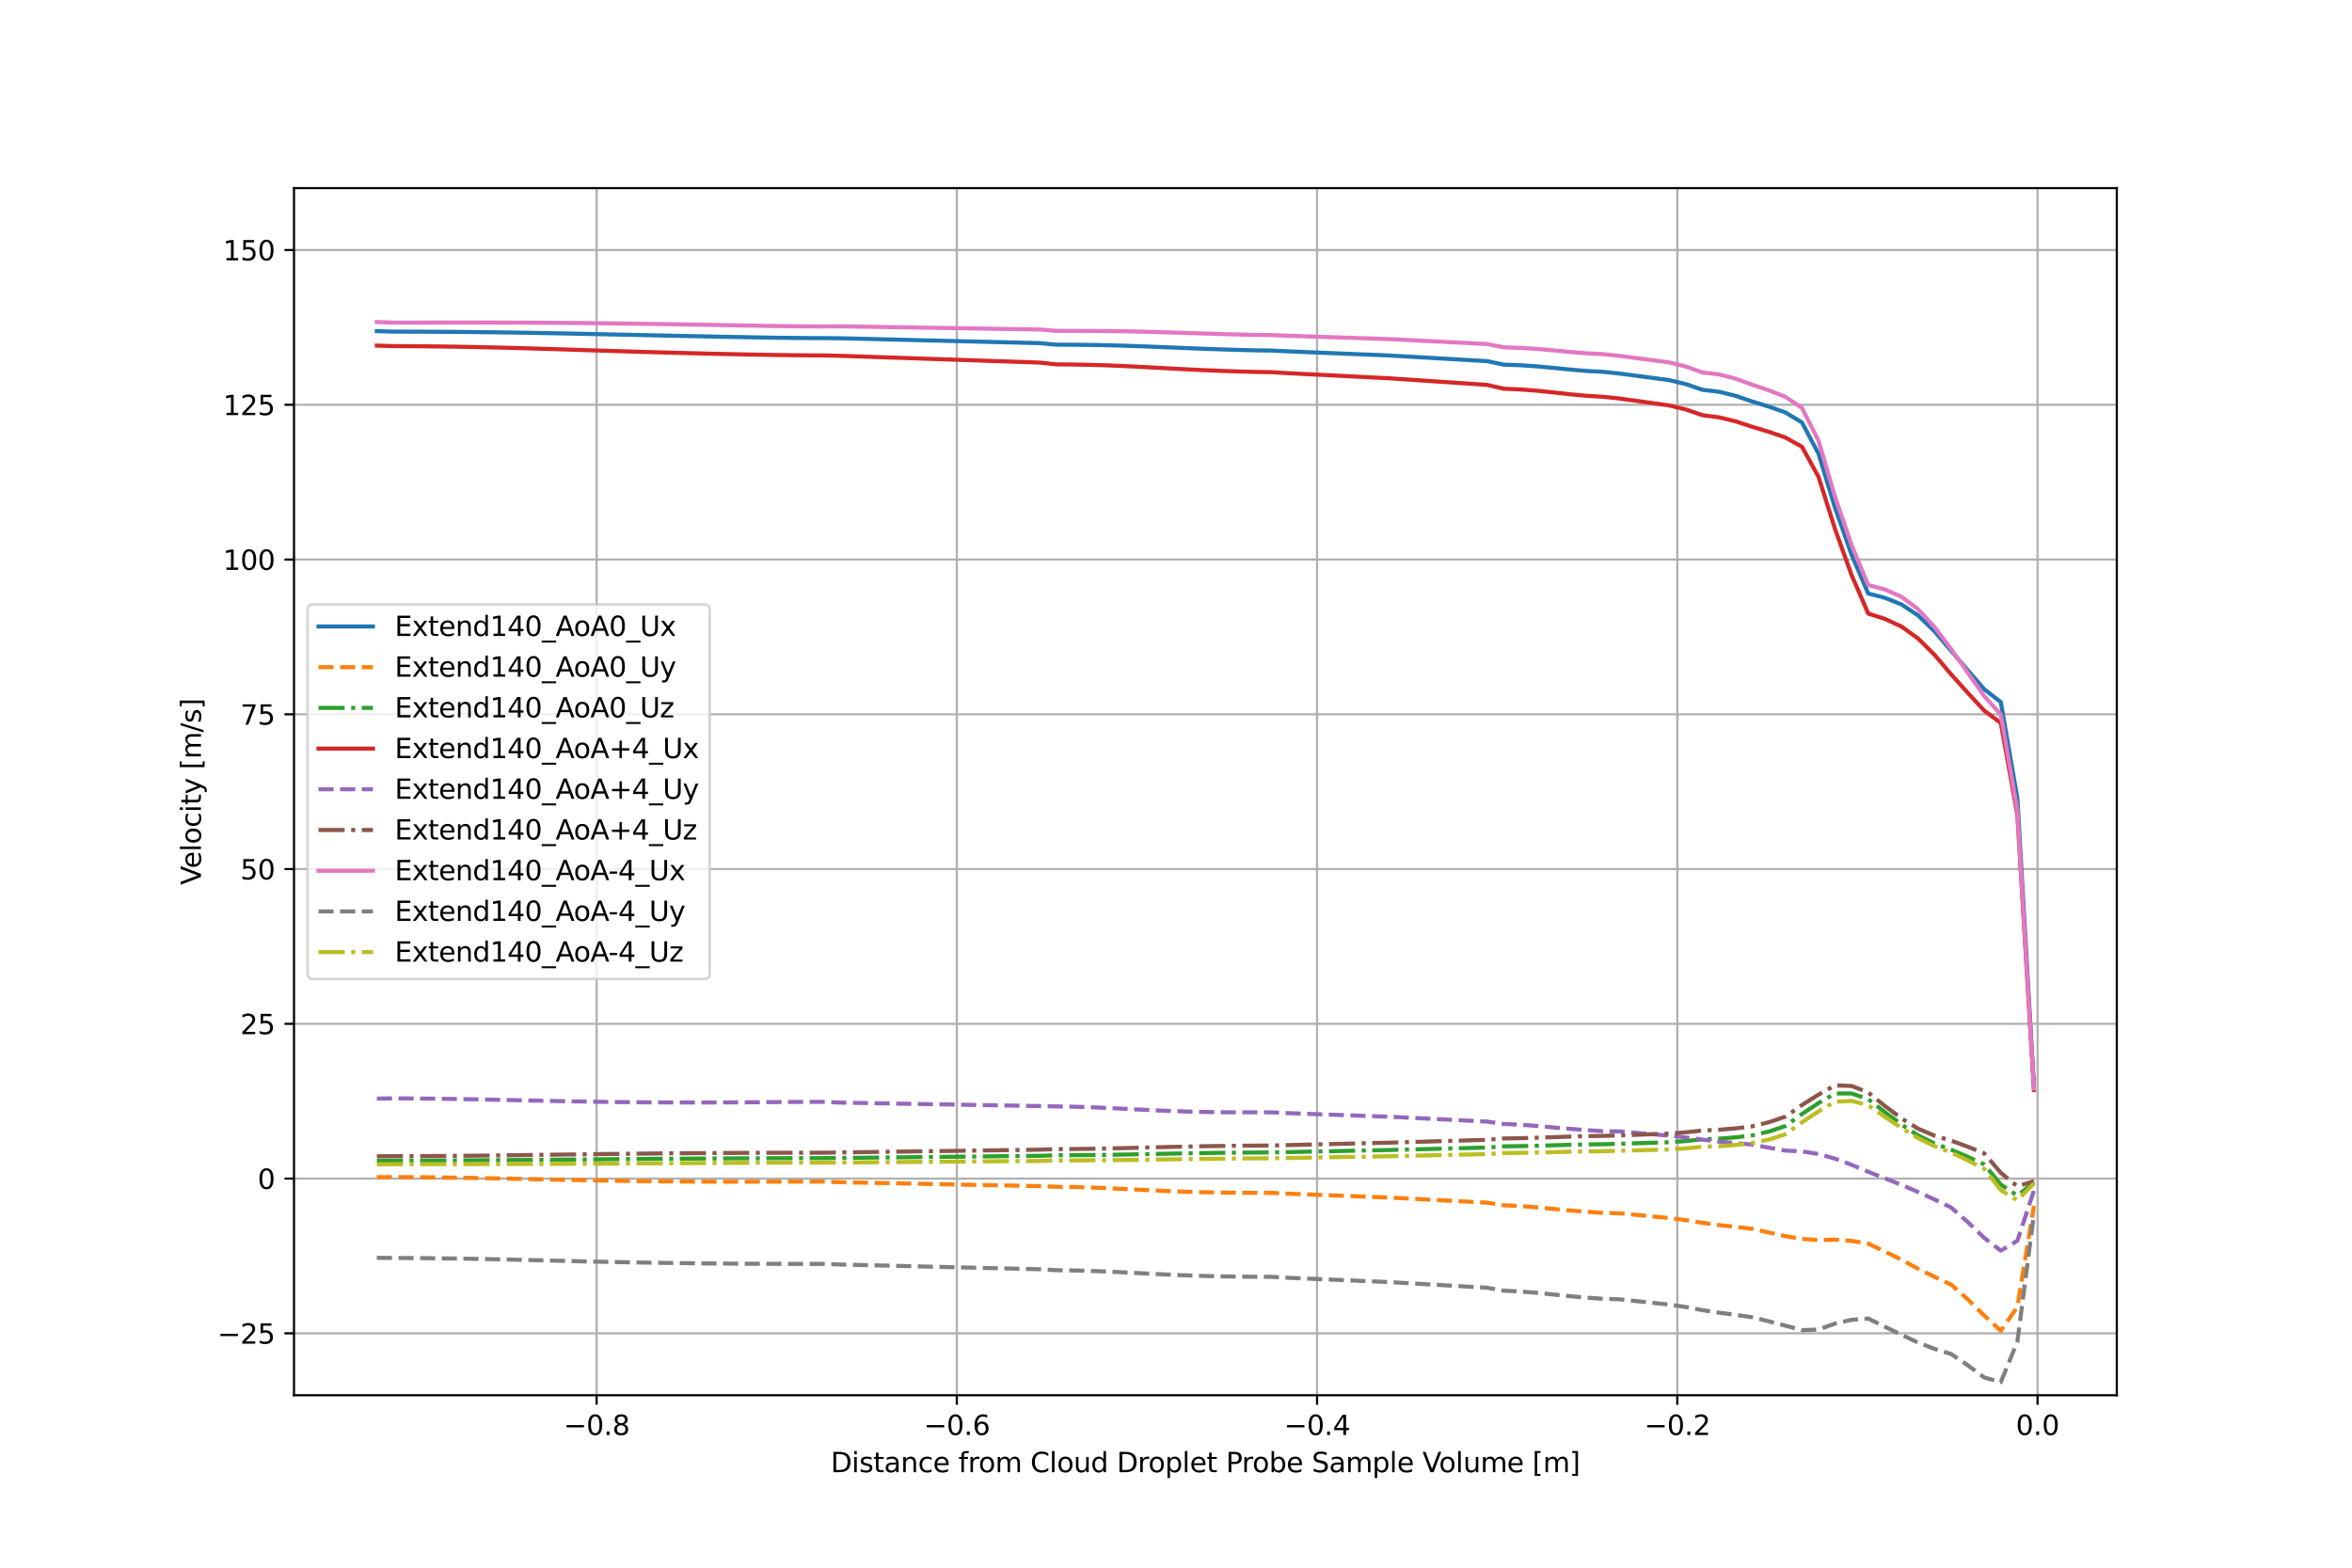 <?xml version="1.0" encoding="utf-8" standalone="no"?>
<!DOCTYPE svg PUBLIC "-//W3C//DTD SVG 1.1//EN"
  "http://www.w3.org/Graphics/SVG/1.1/DTD/svg11.dtd">
<svg xmlns:xlink="http://www.w3.org/1999/xlink" width="864pt" height="576pt" viewBox="0 0 864 576" xmlns="http://www.w3.org/2000/svg" version="1.1">
 <defs>
  <style type="text/css">*{stroke-linejoin: round; stroke-linecap: butt}</style>
 </defs>
 <g id="figure_1">
  <g id="patch_1">
   <path d="M 0 576 
L 864 576 
L 864 0 
L 0 0 
z
" style="fill: #ffffff"/>
  </g>
  <g id="axes_1">
   <g id="patch_2">
    <path d="M 108 512.64 
L 777.6 512.64 
L 777.6 69.12 
L 108 69.12 
z
" style="fill: #ffffff"/>
   </g>
   <g id="matplotlib.axis_1">
    <g id="xtick_1">
     <g id="line2d_1">
      <path d="M 219.159 512.64 
L 219.159 69.12 
" clip-path="url(#p72680ba1d8)" style="fill: none; stroke: #b0b0b0; stroke-width: 0.8; stroke-linecap: square"/>
     </g>
     <g id="line2d_2">
      <defs>
       <path id="mfb9ffad849" d="M 0 0 
L 0 3.5 
" style="stroke: #000000; stroke-width: 0.8"/>
      </defs>
      <g>
       <use xlink:href="#mfb9ffad849" x="219.159" y="512.64" style="stroke: #000000; stroke-width: 0.8"/>
      </g>
     </g>
     <g id="text_1">
      <!-- −0.8 -->
      <g transform="translate(207.017 527.238) scale(0.1 -0.1)">
       <defs>
        <path id="DejaVuSans-2212" d="M 678 2272 
L 4684 2272 
L 4684 1741 
L 678 1741 
L 678 2272 
z
" transform="scale(0.016)"/>
        <path id="DejaVuSans-30" d="M 2034 4250 
Q 1547 4250 1301 3770 
Q 1056 3291 1056 2328 
Q 1056 1369 1301 889 
Q 1547 409 2034 409 
Q 2525 409 2770 889 
Q 3016 1369 3016 2328 
Q 3016 3291 2770 3770 
Q 2525 4250 2034 4250 
z
M 2034 4750 
Q 2819 4750 3233 4129 
Q 3647 3509 3647 2328 
Q 3647 1150 3233 529 
Q 2819 -91 2034 -91 
Q 1250 -91 836 529 
Q 422 1150 422 2328 
Q 422 3509 836 4129 
Q 1250 4750 2034 4750 
z
" transform="scale(0.016)"/>
        <path id="DejaVuSans-2e" d="M 684 794 
L 1344 794 
L 1344 0 
L 684 0 
L 684 794 
z
" transform="scale(0.016)"/>
        <path id="DejaVuSans-38" d="M 2034 2216 
Q 1584 2216 1326 1975 
Q 1069 1734 1069 1313 
Q 1069 891 1326 650 
Q 1584 409 2034 409 
Q 2484 409 2743 651 
Q 3003 894 3003 1313 
Q 3003 1734 2745 1975 
Q 2488 2216 2034 2216 
z
M 1403 2484 
Q 997 2584 770 2862 
Q 544 3141 544 3541 
Q 544 4100 942 4425 
Q 1341 4750 2034 4750 
Q 2731 4750 3128 4425 
Q 3525 4100 3525 3541 
Q 3525 3141 3298 2862 
Q 3072 2584 2669 2484 
Q 3125 2378 3379 2068 
Q 3634 1759 3634 1313 
Q 3634 634 3220 271 
Q 2806 -91 2034 -91 
Q 1263 -91 848 271 
Q 434 634 434 1313 
Q 434 1759 690 2068 
Q 947 2378 1403 2484 
z
M 1172 3481 
Q 1172 3119 1398 2916 
Q 1625 2713 2034 2713 
Q 2441 2713 2670 2916 
Q 2900 3119 2900 3481 
Q 2900 3844 2670 4047 
Q 2441 4250 2034 4250 
Q 1625 4250 1398 4047 
Q 1172 3844 1172 3481 
z
" transform="scale(0.016)"/>
       </defs>
       <use xlink:href="#DejaVuSans-2212"/>
       <use xlink:href="#DejaVuSans-30" x="83.789"/>
       <use xlink:href="#DejaVuSans-2e" x="147.412"/>
       <use xlink:href="#DejaVuSans-38" x="179.199"/>
      </g>
     </g>
    </g>
    <g id="xtick_2">
     <g id="line2d_3">
      <path d="M 351.491 512.64 
L 351.491 69.12 
" clip-path="url(#p72680ba1d8)" style="fill: none; stroke: #b0b0b0; stroke-width: 0.8; stroke-linecap: square"/>
     </g>
     <g id="line2d_4">
      <g>
       <use xlink:href="#mfb9ffad849" x="351.491" y="512.64" style="stroke: #000000; stroke-width: 0.8"/>
      </g>
     </g>
     <g id="text_2">
      <!-- −0.6 -->
      <g transform="translate(339.349 527.238) scale(0.1 -0.1)">
       <defs>
        <path id="DejaVuSans-36" d="M 2113 2584 
Q 1688 2584 1439 2293 
Q 1191 2003 1191 1497 
Q 1191 994 1439 701 
Q 1688 409 2113 409 
Q 2538 409 2786 701 
Q 3034 994 3034 1497 
Q 3034 2003 2786 2293 
Q 2538 2584 2113 2584 
z
M 3366 4563 
L 3366 3988 
Q 3128 4100 2886 4159 
Q 2644 4219 2406 4219 
Q 1781 4219 1451 3797 
Q 1122 3375 1075 2522 
Q 1259 2794 1537 2939 
Q 1816 3084 2150 3084 
Q 2853 3084 3261 2657 
Q 3669 2231 3669 1497 
Q 3669 778 3244 343 
Q 2819 -91 2113 -91 
Q 1303 -91 875 529 
Q 447 1150 447 2328 
Q 447 3434 972 4092 
Q 1497 4750 2381 4750 
Q 2619 4750 2861 4703 
Q 3103 4656 3366 4563 
z
" transform="scale(0.016)"/>
       </defs>
       <use xlink:href="#DejaVuSans-2212"/>
       <use xlink:href="#DejaVuSans-30" x="83.789"/>
       <use xlink:href="#DejaVuSans-2e" x="147.412"/>
       <use xlink:href="#DejaVuSans-36" x="179.199"/>
      </g>
     </g>
    </g>
    <g id="xtick_3">
     <g id="line2d_5">
      <path d="M 483.823 512.64 
L 483.823 69.12 
" clip-path="url(#p72680ba1d8)" style="fill: none; stroke: #b0b0b0; stroke-width: 0.8; stroke-linecap: square"/>
     </g>
     <g id="line2d_6">
      <g>
       <use xlink:href="#mfb9ffad849" x="483.823" y="512.64" style="stroke: #000000; stroke-width: 0.8"/>
      </g>
     </g>
     <g id="text_3">
      <!-- −0.4 -->
      <g transform="translate(471.681 527.238) scale(0.1 -0.1)">
       <defs>
        <path id="DejaVuSans-34" d="M 2419 4116 
L 825 1625 
L 2419 1625 
L 2419 4116 
z
M 2253 4666 
L 3047 4666 
L 3047 1625 
L 3713 1625 
L 3713 1100 
L 3047 1100 
L 3047 0 
L 2419 0 
L 2419 1100 
L 313 1100 
L 313 1709 
L 2253 4666 
z
" transform="scale(0.016)"/>
       </defs>
       <use xlink:href="#DejaVuSans-2212"/>
       <use xlink:href="#DejaVuSans-30" x="83.789"/>
       <use xlink:href="#DejaVuSans-2e" x="147.412"/>
       <use xlink:href="#DejaVuSans-34" x="179.199"/>
      </g>
     </g>
    </g>
    <g id="xtick_4">
     <g id="line2d_7">
      <path d="M 616.155 512.64 
L 616.155 69.12 
" clip-path="url(#p72680ba1d8)" style="fill: none; stroke: #b0b0b0; stroke-width: 0.8; stroke-linecap: square"/>
     </g>
     <g id="line2d_8">
      <g>
       <use xlink:href="#mfb9ffad849" x="616.155" y="512.64" style="stroke: #000000; stroke-width: 0.8"/>
      </g>
     </g>
     <g id="text_4">
      <!-- −0.2 -->
      <g transform="translate(604.013 527.238) scale(0.1 -0.1)">
       <defs>
        <path id="DejaVuSans-32" d="M 1228 531 
L 3431 531 
L 3431 0 
L 469 0 
L 469 531 
Q 828 903 1448 1529 
Q 2069 2156 2228 2338 
Q 2531 2678 2651 2914 
Q 2772 3150 2772 3378 
Q 2772 3750 2511 3984 
Q 2250 4219 1831 4219 
Q 1534 4219 1204 4116 
Q 875 4013 500 3803 
L 500 4441 
Q 881 4594 1212 4672 
Q 1544 4750 1819 4750 
Q 2544 4750 2975 4387 
Q 3406 4025 3406 3419 
Q 3406 3131 3298 2873 
Q 3191 2616 2906 2266 
Q 2828 2175 2409 1742 
Q 1991 1309 1228 531 
z
" transform="scale(0.016)"/>
       </defs>
       <use xlink:href="#DejaVuSans-2212"/>
       <use xlink:href="#DejaVuSans-30" x="83.789"/>
       <use xlink:href="#DejaVuSans-2e" x="147.412"/>
       <use xlink:href="#DejaVuSans-32" x="179.199"/>
      </g>
     </g>
    </g>
    <g id="xtick_5">
     <g id="line2d_9">
      <path d="M 748.487 512.64 
L 748.487 69.12 
" clip-path="url(#p72680ba1d8)" style="fill: none; stroke: #b0b0b0; stroke-width: 0.8; stroke-linecap: square"/>
     </g>
     <g id="line2d_10">
      <g>
       <use xlink:href="#mfb9ffad849" x="748.487" y="512.64" style="stroke: #000000; stroke-width: 0.8"/>
      </g>
     </g>
     <g id="text_5">
      <!-- 0.0 -->
      <g transform="translate(740.535 527.238) scale(0.1 -0.1)">
       <use xlink:href="#DejaVuSans-30"/>
       <use xlink:href="#DejaVuSans-2e" x="63.623"/>
       <use xlink:href="#DejaVuSans-30" x="95.41"/>
      </g>
     </g>
    </g>
    <g id="text_6">
     <!-- Distance from Cloud Droplet Probe Sample Volume [m] -->
     <g transform="translate(305.148 540.917) scale(0.1 -0.1)">
      <defs>
       <path id="DejaVuSans-44" d="M 1259 4147 
L 1259 519 
L 2022 519 
Q 2988 519 3436 956 
Q 3884 1394 3884 2338 
Q 3884 3275 3436 3711 
Q 2988 4147 2022 4147 
L 1259 4147 
z
M 628 4666 
L 1925 4666 
Q 3281 4666 3915 4102 
Q 4550 3538 4550 2338 
Q 4550 1131 3912 565 
Q 3275 0 1925 0 
L 628 0 
L 628 4666 
z
" transform="scale(0.016)"/>
       <path id="DejaVuSans-69" d="M 603 3500 
L 1178 3500 
L 1178 0 
L 603 0 
L 603 3500 
z
M 603 4863 
L 1178 4863 
L 1178 4134 
L 603 4134 
L 603 4863 
z
" transform="scale(0.016)"/>
       <path id="DejaVuSans-73" d="M 2834 3397 
L 2834 2853 
Q 2591 2978 2328 3040 
Q 2066 3103 1784 3103 
Q 1356 3103 1142 2972 
Q 928 2841 928 2578 
Q 928 2378 1081 2264 
Q 1234 2150 1697 2047 
L 1894 2003 
Q 2506 1872 2764 1633 
Q 3022 1394 3022 966 
Q 3022 478 2636 193 
Q 2250 -91 1575 -91 
Q 1294 -91 989 -36 
Q 684 19 347 128 
L 347 722 
Q 666 556 975 473 
Q 1284 391 1588 391 
Q 1994 391 2212 530 
Q 2431 669 2431 922 
Q 2431 1156 2273 1281 
Q 2116 1406 1581 1522 
L 1381 1569 
Q 847 1681 609 1914 
Q 372 2147 372 2553 
Q 372 3047 722 3315 
Q 1072 3584 1716 3584 
Q 2034 3584 2315 3537 
Q 2597 3491 2834 3397 
z
" transform="scale(0.016)"/>
       <path id="DejaVuSans-74" d="M 1172 4494 
L 1172 3500 
L 2356 3500 
L 2356 3053 
L 1172 3053 
L 1172 1153 
Q 1172 725 1289 603 
Q 1406 481 1766 481 
L 2356 481 
L 2356 0 
L 1766 0 
Q 1100 0 847 248 
Q 594 497 594 1153 
L 594 3053 
L 172 3053 
L 172 3500 
L 594 3500 
L 594 4494 
L 1172 4494 
z
" transform="scale(0.016)"/>
       <path id="DejaVuSans-61" d="M 2194 1759 
Q 1497 1759 1228 1600 
Q 959 1441 959 1056 
Q 959 750 1161 570 
Q 1363 391 1709 391 
Q 2188 391 2477 730 
Q 2766 1069 2766 1631 
L 2766 1759 
L 2194 1759 
z
M 3341 1997 
L 3341 0 
L 2766 0 
L 2766 531 
Q 2569 213 2275 61 
Q 1981 -91 1556 -91 
Q 1019 -91 701 211 
Q 384 513 384 1019 
Q 384 1609 779 1909 
Q 1175 2209 1959 2209 
L 2766 2209 
L 2766 2266 
Q 2766 2663 2505 2880 
Q 2244 3097 1772 3097 
Q 1472 3097 1187 3025 
Q 903 2953 641 2809 
L 641 3341 
Q 956 3463 1253 3523 
Q 1550 3584 1831 3584 
Q 2591 3584 2966 3190 
Q 3341 2797 3341 1997 
z
" transform="scale(0.016)"/>
       <path id="DejaVuSans-6e" d="M 3513 2113 
L 3513 0 
L 2938 0 
L 2938 2094 
Q 2938 2591 2744 2837 
Q 2550 3084 2163 3084 
Q 1697 3084 1428 2787 
Q 1159 2491 1159 1978 
L 1159 0 
L 581 0 
L 581 3500 
L 1159 3500 
L 1159 2956 
Q 1366 3272 1645 3428 
Q 1925 3584 2291 3584 
Q 2894 3584 3203 3211 
Q 3513 2838 3513 2113 
z
" transform="scale(0.016)"/>
       <path id="DejaVuSans-63" d="M 3122 3366 
L 3122 2828 
Q 2878 2963 2633 3030 
Q 2388 3097 2138 3097 
Q 1578 3097 1268 2742 
Q 959 2388 959 1747 
Q 959 1106 1268 751 
Q 1578 397 2138 397 
Q 2388 397 2633 464 
Q 2878 531 3122 666 
L 3122 134 
Q 2881 22 2623 -34 
Q 2366 -91 2075 -91 
Q 1284 -91 818 406 
Q 353 903 353 1747 
Q 353 2603 823 3093 
Q 1294 3584 2113 3584 
Q 2378 3584 2631 3529 
Q 2884 3475 3122 3366 
z
" transform="scale(0.016)"/>
       <path id="DejaVuSans-65" d="M 3597 1894 
L 3597 1613 
L 953 1613 
Q 991 1019 1311 708 
Q 1631 397 2203 397 
Q 2534 397 2845 478 
Q 3156 559 3463 722 
L 3463 178 
Q 3153 47 2828 -22 
Q 2503 -91 2169 -91 
Q 1331 -91 842 396 
Q 353 884 353 1716 
Q 353 2575 817 3079 
Q 1281 3584 2069 3584 
Q 2775 3584 3186 3129 
Q 3597 2675 3597 1894 
z
M 3022 2063 
Q 3016 2534 2758 2815 
Q 2500 3097 2075 3097 
Q 1594 3097 1305 2825 
Q 1016 2553 972 2059 
L 3022 2063 
z
" transform="scale(0.016)"/>
       <path id="DejaVuSans-20" transform="scale(0.016)"/>
       <path id="DejaVuSans-66" d="M 2375 4863 
L 2375 4384 
L 1825 4384 
Q 1516 4384 1395 4259 
Q 1275 4134 1275 3809 
L 1275 3500 
L 2222 3500 
L 2222 3053 
L 1275 3053 
L 1275 0 
L 697 0 
L 697 3053 
L 147 3053 
L 147 3500 
L 697 3500 
L 697 3744 
Q 697 4328 969 4595 
Q 1241 4863 1831 4863 
L 2375 4863 
z
" transform="scale(0.016)"/>
       <path id="DejaVuSans-72" d="M 2631 2963 
Q 2534 3019 2420 3045 
Q 2306 3072 2169 3072 
Q 1681 3072 1420 2755 
Q 1159 2438 1159 1844 
L 1159 0 
L 581 0 
L 581 3500 
L 1159 3500 
L 1159 2956 
Q 1341 3275 1631 3429 
Q 1922 3584 2338 3584 
Q 2397 3584 2469 3576 
Q 2541 3569 2628 3553 
L 2631 2963 
z
" transform="scale(0.016)"/>
       <path id="DejaVuSans-6f" d="M 1959 3097 
Q 1497 3097 1228 2736 
Q 959 2375 959 1747 
Q 959 1119 1226 758 
Q 1494 397 1959 397 
Q 2419 397 2687 759 
Q 2956 1122 2956 1747 
Q 2956 2369 2687 2733 
Q 2419 3097 1959 3097 
z
M 1959 3584 
Q 2709 3584 3137 3096 
Q 3566 2609 3566 1747 
Q 3566 888 3137 398 
Q 2709 -91 1959 -91 
Q 1206 -91 779 398 
Q 353 888 353 1747 
Q 353 2609 779 3096 
Q 1206 3584 1959 3584 
z
" transform="scale(0.016)"/>
       <path id="DejaVuSans-6d" d="M 3328 2828 
Q 3544 3216 3844 3400 
Q 4144 3584 4550 3584 
Q 5097 3584 5394 3201 
Q 5691 2819 5691 2113 
L 5691 0 
L 5113 0 
L 5113 2094 
Q 5113 2597 4934 2840 
Q 4756 3084 4391 3084 
Q 3944 3084 3684 2787 
Q 3425 2491 3425 1978 
L 3425 0 
L 2847 0 
L 2847 2094 
Q 2847 2600 2669 2842 
Q 2491 3084 2119 3084 
Q 1678 3084 1418 2786 
Q 1159 2488 1159 1978 
L 1159 0 
L 581 0 
L 581 3500 
L 1159 3500 
L 1159 2956 
Q 1356 3278 1631 3431 
Q 1906 3584 2284 3584 
Q 2666 3584 2933 3390 
Q 3200 3197 3328 2828 
z
" transform="scale(0.016)"/>
       <path id="DejaVuSans-43" d="M 4122 4306 
L 4122 3641 
Q 3803 3938 3442 4084 
Q 3081 4231 2675 4231 
Q 1875 4231 1450 3742 
Q 1025 3253 1025 2328 
Q 1025 1406 1450 917 
Q 1875 428 2675 428 
Q 3081 428 3442 575 
Q 3803 722 4122 1019 
L 4122 359 
Q 3791 134 3420 21 
Q 3050 -91 2638 -91 
Q 1578 -91 968 557 
Q 359 1206 359 2328 
Q 359 3453 968 4101 
Q 1578 4750 2638 4750 
Q 3056 4750 3426 4639 
Q 3797 4528 4122 4306 
z
" transform="scale(0.016)"/>
       <path id="DejaVuSans-6c" d="M 603 4863 
L 1178 4863 
L 1178 0 
L 603 0 
L 603 4863 
z
" transform="scale(0.016)"/>
       <path id="DejaVuSans-75" d="M 544 1381 
L 544 3500 
L 1119 3500 
L 1119 1403 
Q 1119 906 1312 657 
Q 1506 409 1894 409 
Q 2359 409 2629 706 
Q 2900 1003 2900 1516 
L 2900 3500 
L 3475 3500 
L 3475 0 
L 2900 0 
L 2900 538 
Q 2691 219 2414 64 
Q 2138 -91 1772 -91 
Q 1169 -91 856 284 
Q 544 659 544 1381 
z
M 1991 3584 
L 1991 3584 
z
" transform="scale(0.016)"/>
       <path id="DejaVuSans-64" d="M 2906 2969 
L 2906 4863 
L 3481 4863 
L 3481 0 
L 2906 0 
L 2906 525 
Q 2725 213 2448 61 
Q 2172 -91 1784 -91 
Q 1150 -91 751 415 
Q 353 922 353 1747 
Q 353 2572 751 3078 
Q 1150 3584 1784 3584 
Q 2172 3584 2448 3432 
Q 2725 3281 2906 2969 
z
M 947 1747 
Q 947 1113 1208 752 
Q 1469 391 1925 391 
Q 2381 391 2643 752 
Q 2906 1113 2906 1747 
Q 2906 2381 2643 2742 
Q 2381 3103 1925 3103 
Q 1469 3103 1208 2742 
Q 947 2381 947 1747 
z
" transform="scale(0.016)"/>
       <path id="DejaVuSans-70" d="M 1159 525 
L 1159 -1331 
L 581 -1331 
L 581 3500 
L 1159 3500 
L 1159 2969 
Q 1341 3281 1617 3432 
Q 1894 3584 2278 3584 
Q 2916 3584 3314 3078 
Q 3713 2572 3713 1747 
Q 3713 922 3314 415 
Q 2916 -91 2278 -91 
Q 1894 -91 1617 61 
Q 1341 213 1159 525 
z
M 3116 1747 
Q 3116 2381 2855 2742 
Q 2594 3103 2138 3103 
Q 1681 3103 1420 2742 
Q 1159 2381 1159 1747 
Q 1159 1113 1420 752 
Q 1681 391 2138 391 
Q 2594 391 2855 752 
Q 3116 1113 3116 1747 
z
" transform="scale(0.016)"/>
       <path id="DejaVuSans-50" d="M 1259 4147 
L 1259 2394 
L 2053 2394 
Q 2494 2394 2734 2622 
Q 2975 2850 2975 3272 
Q 2975 3691 2734 3919 
Q 2494 4147 2053 4147 
L 1259 4147 
z
M 628 4666 
L 2053 4666 
Q 2838 4666 3239 4311 
Q 3641 3956 3641 3272 
Q 3641 2581 3239 2228 
Q 2838 1875 2053 1875 
L 1259 1875 
L 1259 0 
L 628 0 
L 628 4666 
z
" transform="scale(0.016)"/>
       <path id="DejaVuSans-62" d="M 3116 1747 
Q 3116 2381 2855 2742 
Q 2594 3103 2138 3103 
Q 1681 3103 1420 2742 
Q 1159 2381 1159 1747 
Q 1159 1113 1420 752 
Q 1681 391 2138 391 
Q 2594 391 2855 752 
Q 3116 1113 3116 1747 
z
M 1159 2969 
Q 1341 3281 1617 3432 
Q 1894 3584 2278 3584 
Q 2916 3584 3314 3078 
Q 3713 2572 3713 1747 
Q 3713 922 3314 415 
Q 2916 -91 2278 -91 
Q 1894 -91 1617 61 
Q 1341 213 1159 525 
L 1159 0 
L 581 0 
L 581 4863 
L 1159 4863 
L 1159 2969 
z
" transform="scale(0.016)"/>
       <path id="DejaVuSans-53" d="M 3425 4513 
L 3425 3897 
Q 3066 4069 2747 4153 
Q 2428 4238 2131 4238 
Q 1616 4238 1336 4038 
Q 1056 3838 1056 3469 
Q 1056 3159 1242 3001 
Q 1428 2844 1947 2747 
L 2328 2669 
Q 3034 2534 3370 2195 
Q 3706 1856 3706 1288 
Q 3706 609 3251 259 
Q 2797 -91 1919 -91 
Q 1588 -91 1214 -16 
Q 841 59 441 206 
L 441 856 
Q 825 641 1194 531 
Q 1563 422 1919 422 
Q 2459 422 2753 634 
Q 3047 847 3047 1241 
Q 3047 1584 2836 1778 
Q 2625 1972 2144 2069 
L 1759 2144 
Q 1053 2284 737 2584 
Q 422 2884 422 3419 
Q 422 4038 858 4394 
Q 1294 4750 2059 4750 
Q 2388 4750 2728 4690 
Q 3069 4631 3425 4513 
z
" transform="scale(0.016)"/>
       <path id="DejaVuSans-56" d="M 1831 0 
L 50 4666 
L 709 4666 
L 2188 738 
L 3669 4666 
L 4325 4666 
L 2547 0 
L 1831 0 
z
" transform="scale(0.016)"/>
       <path id="DejaVuSans-5b" d="M 550 4863 
L 1875 4863 
L 1875 4416 
L 1125 4416 
L 1125 -397 
L 1875 -397 
L 1875 -844 
L 550 -844 
L 550 4863 
z
" transform="scale(0.016)"/>
       <path id="DejaVuSans-5d" d="M 1947 4863 
L 1947 -844 
L 622 -844 
L 622 -397 
L 1369 -397 
L 1369 4416 
L 622 4416 
L 622 4863 
L 1947 4863 
z
" transform="scale(0.016)"/>
      </defs>
      <use xlink:href="#DejaVuSans-44"/>
      <use xlink:href="#DejaVuSans-69" x="77.002"/>
      <use xlink:href="#DejaVuSans-73" x="104.785"/>
      <use xlink:href="#DejaVuSans-74" x="156.885"/>
      <use xlink:href="#DejaVuSans-61" x="196.094"/>
      <use xlink:href="#DejaVuSans-6e" x="257.373"/>
      <use xlink:href="#DejaVuSans-63" x="320.752"/>
      <use xlink:href="#DejaVuSans-65" x="375.732"/>
      <use xlink:href="#DejaVuSans-20" x="437.256"/>
      <use xlink:href="#DejaVuSans-66" x="469.043"/>
      <use xlink:href="#DejaVuSans-72" x="504.248"/>
      <use xlink:href="#DejaVuSans-6f" x="543.111"/>
      <use xlink:href="#DejaVuSans-6d" x="604.293"/>
      <use xlink:href="#DejaVuSans-20" x="701.705"/>
      <use xlink:href="#DejaVuSans-43" x="733.492"/>
      <use xlink:href="#DejaVuSans-6c" x="803.316"/>
      <use xlink:href="#DejaVuSans-6f" x="831.1"/>
      <use xlink:href="#DejaVuSans-75" x="892.281"/>
      <use xlink:href="#DejaVuSans-64" x="955.66"/>
      <use xlink:href="#DejaVuSans-20" x="1019.137"/>
      <use xlink:href="#DejaVuSans-44" x="1050.924"/>
      <use xlink:href="#DejaVuSans-72" x="1127.926"/>
      <use xlink:href="#DejaVuSans-6f" x="1166.789"/>
      <use xlink:href="#DejaVuSans-70" x="1227.971"/>
      <use xlink:href="#DejaVuSans-6c" x="1291.447"/>
      <use xlink:href="#DejaVuSans-65" x="1319.23"/>
      <use xlink:href="#DejaVuSans-74" x="1380.754"/>
      <use xlink:href="#DejaVuSans-20" x="1419.963"/>
      <use xlink:href="#DejaVuSans-50" x="1451.75"/>
      <use xlink:href="#DejaVuSans-72" x="1510.303"/>
      <use xlink:href="#DejaVuSans-6f" x="1549.166"/>
      <use xlink:href="#DejaVuSans-62" x="1610.348"/>
      <use xlink:href="#DejaVuSans-65" x="1673.824"/>
      <use xlink:href="#DejaVuSans-20" x="1735.348"/>
      <use xlink:href="#DejaVuSans-53" x="1767.135"/>
      <use xlink:href="#DejaVuSans-61" x="1830.611"/>
      <use xlink:href="#DejaVuSans-6d" x="1891.891"/>
      <use xlink:href="#DejaVuSans-70" x="1989.303"/>
      <use xlink:href="#DejaVuSans-6c" x="2052.779"/>
      <use xlink:href="#DejaVuSans-65" x="2080.562"/>
      <use xlink:href="#DejaVuSans-20" x="2142.086"/>
      <use xlink:href="#DejaVuSans-56" x="2173.873"/>
      <use xlink:href="#DejaVuSans-6f" x="2234.531"/>
      <use xlink:href="#DejaVuSans-6c" x="2295.713"/>
      <use xlink:href="#DejaVuSans-75" x="2323.496"/>
      <use xlink:href="#DejaVuSans-6d" x="2386.875"/>
      <use xlink:href="#DejaVuSans-65" x="2484.287"/>
      <use xlink:href="#DejaVuSans-20" x="2545.811"/>
      <use xlink:href="#DejaVuSans-5b" x="2577.598"/>
      <use xlink:href="#DejaVuSans-6d" x="2616.611"/>
      <use xlink:href="#DejaVuSans-5d" x="2714.023"/>
     </g>
    </g>
   </g>
   <g id="matplotlib.axis_2">
    <g id="ytick_1">
     <g id="line2d_11">
      <path d="M 108 489.895 
L 777.6 489.895 
" clip-path="url(#p72680ba1d8)" style="fill: none; stroke: #b0b0b0; stroke-width: 0.8; stroke-linecap: square"/>
     </g>
     <g id="line2d_12">
      <defs>
       <path id="mfa35e2e5b3" d="M 0 0 
L -3.5 0 
" style="stroke: #000000; stroke-width: 0.8"/>
      </defs>
      <g>
       <use xlink:href="#mfa35e2e5b3" x="108" y="489.895" style="stroke: #000000; stroke-width: 0.8"/>
      </g>
     </g>
     <g id="text_7">
      <!-- −25 -->
      <g transform="translate(79.895 493.695) scale(0.1 -0.1)">
       <defs>
        <path id="DejaVuSans-35" d="M 691 4666 
L 3169 4666 
L 3169 4134 
L 1269 4134 
L 1269 2991 
Q 1406 3038 1543 3061 
Q 1681 3084 1819 3084 
Q 2600 3084 3056 2656 
Q 3513 2228 3513 1497 
Q 3513 744 3044 326 
Q 2575 -91 1722 -91 
Q 1428 -91 1123 -41 
Q 819 9 494 109 
L 494 744 
Q 775 591 1075 516 
Q 1375 441 1709 441 
Q 2250 441 2565 725 
Q 2881 1009 2881 1497 
Q 2881 1984 2565 2268 
Q 2250 2553 1709 2553 
Q 1456 2553 1204 2497 
Q 953 2441 691 2322 
L 691 4666 
z
" transform="scale(0.016)"/>
       </defs>
       <use xlink:href="#DejaVuSans-2212"/>
       <use xlink:href="#DejaVuSans-32" x="83.789"/>
       <use xlink:href="#DejaVuSans-35" x="147.412"/>
      </g>
     </g>
    </g>
    <g id="ytick_2">
     <g id="line2d_13">
      <path d="M 108 433.034 
L 777.6 433.034 
" clip-path="url(#p72680ba1d8)" style="fill: none; stroke: #b0b0b0; stroke-width: 0.8; stroke-linecap: square"/>
     </g>
     <g id="line2d_14">
      <g>
       <use xlink:href="#mfa35e2e5b3" x="108" y="433.034" style="stroke: #000000; stroke-width: 0.8"/>
      </g>
     </g>
     <g id="text_8">
      <!-- 0 -->
      <g transform="translate(94.638 436.833) scale(0.1 -0.1)">
       <use xlink:href="#DejaVuSans-30"/>
      </g>
     </g>
    </g>
    <g id="ytick_3">
     <g id="line2d_15">
      <path d="M 108 376.172 
L 777.6 376.172 
" clip-path="url(#p72680ba1d8)" style="fill: none; stroke: #b0b0b0; stroke-width: 0.8; stroke-linecap: square"/>
     </g>
     <g id="line2d_16">
      <g>
       <use xlink:href="#mfa35e2e5b3" x="108" y="376.172" style="stroke: #000000; stroke-width: 0.8"/>
      </g>
     </g>
     <g id="text_9">
      <!-- 25 -->
      <g transform="translate(88.275 379.972) scale(0.1 -0.1)">
       <use xlink:href="#DejaVuSans-32"/>
       <use xlink:href="#DejaVuSans-35" x="63.623"/>
      </g>
     </g>
    </g>
    <g id="ytick_4">
     <g id="line2d_17">
      <path d="M 108 319.311 
L 777.6 319.311 
" clip-path="url(#p72680ba1d8)" style="fill: none; stroke: #b0b0b0; stroke-width: 0.8; stroke-linecap: square"/>
     </g>
     <g id="line2d_18">
      <g>
       <use xlink:href="#mfa35e2e5b3" x="108" y="319.311" style="stroke: #000000; stroke-width: 0.8"/>
      </g>
     </g>
     <g id="text_10">
      <!-- 50 -->
      <g transform="translate(88.275 323.11) scale(0.1 -0.1)">
       <use xlink:href="#DejaVuSans-35"/>
       <use xlink:href="#DejaVuSans-30" x="63.623"/>
      </g>
     </g>
    </g>
    <g id="ytick_5">
     <g id="line2d_19">
      <path d="M 108 262.449 
L 777.6 262.449 
" clip-path="url(#p72680ba1d8)" style="fill: none; stroke: #b0b0b0; stroke-width: 0.8; stroke-linecap: square"/>
     </g>
     <g id="line2d_20">
      <g>
       <use xlink:href="#mfa35e2e5b3" x="108" y="262.449" style="stroke: #000000; stroke-width: 0.8"/>
      </g>
     </g>
     <g id="text_11">
      <!-- 75 -->
      <g transform="translate(88.275 266.248) scale(0.1 -0.1)">
       <defs>
        <path id="DejaVuSans-37" d="M 525 4666 
L 3525 4666 
L 3525 4397 
L 1831 0 
L 1172 0 
L 2766 4134 
L 525 4134 
L 525 4666 
z
" transform="scale(0.016)"/>
       </defs>
       <use xlink:href="#DejaVuSans-37"/>
       <use xlink:href="#DejaVuSans-35" x="63.623"/>
      </g>
     </g>
    </g>
    <g id="ytick_6">
     <g id="line2d_21">
      <path d="M 108 205.588 
L 777.6 205.588 
" clip-path="url(#p72680ba1d8)" style="fill: none; stroke: #b0b0b0; stroke-width: 0.8; stroke-linecap: square"/>
     </g>
     <g id="line2d_22">
      <g>
       <use xlink:href="#mfa35e2e5b3" x="108" y="205.588" style="stroke: #000000; stroke-width: 0.8"/>
      </g>
     </g>
     <g id="text_12">
      <!-- 100 -->
      <g transform="translate(81.912 209.387) scale(0.1 -0.1)">
       <defs>
        <path id="DejaVuSans-31" d="M 794 531 
L 1825 531 
L 1825 4091 
L 703 3866 
L 703 4441 
L 1819 4666 
L 2450 4666 
L 2450 531 
L 3481 531 
L 3481 0 
L 794 0 
L 794 531 
z
" transform="scale(0.016)"/>
       </defs>
       <use xlink:href="#DejaVuSans-31"/>
       <use xlink:href="#DejaVuSans-30" x="63.623"/>
       <use xlink:href="#DejaVuSans-30" x="127.246"/>
      </g>
     </g>
    </g>
    <g id="ytick_7">
     <g id="line2d_23">
      <path d="M 108 148.726 
L 777.6 148.726 
" clip-path="url(#p72680ba1d8)" style="fill: none; stroke: #b0b0b0; stroke-width: 0.8; stroke-linecap: square"/>
     </g>
     <g id="line2d_24">
      <g>
       <use xlink:href="#mfa35e2e5b3" x="108" y="148.726" style="stroke: #000000; stroke-width: 0.8"/>
      </g>
     </g>
     <g id="text_13">
      <!-- 125 -->
      <g transform="translate(81.912 152.525) scale(0.1 -0.1)">
       <use xlink:href="#DejaVuSans-31"/>
       <use xlink:href="#DejaVuSans-32" x="63.623"/>
       <use xlink:href="#DejaVuSans-35" x="127.246"/>
      </g>
     </g>
    </g>
    <g id="ytick_8">
     <g id="line2d_25">
      <path d="M 108 91.865 
L 777.6 91.865 
" clip-path="url(#p72680ba1d8)" style="fill: none; stroke: #b0b0b0; stroke-width: 0.8; stroke-linecap: square"/>
     </g>
     <g id="line2d_26">
      <g>
       <use xlink:href="#mfa35e2e5b3" x="108" y="91.865" style="stroke: #000000; stroke-width: 0.8"/>
      </g>
     </g>
     <g id="text_14">
      <!-- 150 -->
      <g transform="translate(81.912 95.664) scale(0.1 -0.1)">
       <use xlink:href="#DejaVuSans-31"/>
       <use xlink:href="#DejaVuSans-35" x="63.623"/>
       <use xlink:href="#DejaVuSans-30" x="127.246"/>
      </g>
     </g>
    </g>
    <g id="text_15">
     <!-- Velocity [m/s] -->
     <g transform="translate(73.816 325.146) rotate(-90) scale(0.1 -0.1)">
      <defs>
       <path id="DejaVuSans-79" d="M 2059 -325 
Q 1816 -950 1584 -1140 
Q 1353 -1331 966 -1331 
L 506 -1331 
L 506 -850 
L 844 -850 
Q 1081 -850 1212 -737 
Q 1344 -625 1503 -206 
L 1606 56 
L 191 3500 
L 800 3500 
L 1894 763 
L 2988 3500 
L 3597 3500 
L 2059 -325 
z
" transform="scale(0.016)"/>
       <path id="DejaVuSans-2f" d="M 1625 4666 
L 2156 4666 
L 531 -594 
L 0 -594 
L 1625 4666 
z
" transform="scale(0.016)"/>
      </defs>
      <use xlink:href="#DejaVuSans-56"/>
      <use xlink:href="#DejaVuSans-65" x="60.658"/>
      <use xlink:href="#DejaVuSans-6c" x="122.182"/>
      <use xlink:href="#DejaVuSans-6f" x="149.965"/>
      <use xlink:href="#DejaVuSans-63" x="211.146"/>
      <use xlink:href="#DejaVuSans-69" x="266.127"/>
      <use xlink:href="#DejaVuSans-74" x="293.91"/>
      <use xlink:href="#DejaVuSans-79" x="333.119"/>
      <use xlink:href="#DejaVuSans-20" x="392.299"/>
      <use xlink:href="#DejaVuSans-5b" x="424.086"/>
      <use xlink:href="#DejaVuSans-6d" x="463.1"/>
      <use xlink:href="#DejaVuSans-2f" x="560.512"/>
      <use xlink:href="#DejaVuSans-73" x="594.203"/>
      <use xlink:href="#DejaVuSans-5d" x="646.303"/>
     </g>
    </g>
   </g>
   <g id="line2d_27">
    <path d="M 138.436 121.666 
L 144.524 121.849 
L 150.611 121.86 
L 156.698 121.881 
L 162.786 121.912 
L 168.872 121.956 
L 174.96 122.013 
L 181.047 122.084 
L 187.134 122.167 
L 193.222 122.262 
L 199.309 122.368 
L 205.396 122.482 
L 211.484 122.603 
L 217.571 122.729 
L 223.658 122.857 
L 229.745 122.987 
L 235.832 123.117 
L 241.92 123.246 
L 248.007 123.374 
L 254.094 123.501 
L 260.182 123.625 
L 266.269 123.747 
L 272.356 123.864 
L 278.444 123.975 
L 284.531 124.074 
L 290.618 124.155 
L 296.705 124.211 
L 302.792 124.236 
L 308.88 124.285 
L 314.967 124.434 
L 321.054 124.583 
L 327.142 124.732 
L 333.229 124.882 
L 339.316 125.031 
L 345.404 125.18 
L 351.491 125.329 
L 357.578 125.478 
L 363.665 125.628 
L 369.753 125.777 
L 375.84 125.926 
L 381.927 126.075 
L 388.015 126.63 
L 394.102 126.664 
L 400.189 126.729 
L 406.277 126.839 
L 412.363 127 
L 418.451 127.204 
L 424.538 127.439 
L 430.625 127.689 
L 436.713 127.936 
L 442.8 128.171 
L 448.887 128.383 
L 454.975 128.568 
L 461.062 128.714 
L 467.149 128.798 
L 473.236 129.094 
L 479.323 129.343 
L 485.411 129.592 
L 491.498 129.841 
L 497.585 130.09 
L 503.673 130.339 
L 509.76 130.588 
L 515.847 130.928 
L 521.935 131.281 
L 528.022 131.633 
L 534.109 131.986 
L 540.196 132.338 
L 546.283 132.691 
L 552.371 133.969 
L 558.458 134.193 
L 564.545 134.597 
L 570.633 135.167 
L 576.72 135.779 
L 582.807 136.298 
L 588.895 136.622 
L 594.981 137.256 
L 601.069 138.062 
L 607.156 138.868 
L 613.243 139.674 
L 619.331 141.145 
L 625.418 143.231 
L 631.505 143.952 
L 637.593 145.45 
L 643.68 147.531 
L 649.768 149.389 
L 655.854 151.552 
L 661.942 155.205 
L 668.029 166.719 
L 674.116 186.611 
L 680.204 203.877 
L 686.291 218.073 
L 692.378 219.642 
L 698.466 222.063 
L 704.553 226.092 
L 710.64 231.955 
L 716.727 239.111 
L 722.814 246.217 
L 728.902 253.24 
L 734.989 257.964 
L 741.076 293.286 
L 747.164 399.125 
" clip-path="url(#p72680ba1d8)" style="fill: none; stroke: #1f77b4; stroke-width: 1.5; stroke-linecap: square"/>
   </g>
   <g id="line2d_28">
    <path d="M 138.436 432.499 
L 144.524 432.485 
L 150.611 432.515 
L 156.698 432.564 
L 162.786 432.633 
L 168.872 432.72 
L 174.96 432.823 
L 181.047 432.939 
L 187.134 433.065 
L 193.222 433.195 
L 199.309 433.326 
L 205.396 433.455 
L 211.484 433.579 
L 217.571 433.694 
L 223.658 433.799 
L 229.745 433.893 
L 235.832 433.975 
L 241.92 434.043 
L 248.007 434.098 
L 254.094 434.139 
L 260.182 434.167 
L 266.269 434.182 
L 272.356 434.185 
L 278.444 434.179 
L 284.531 434.166 
L 290.618 434.15 
L 296.705 434.137 
L 302.792 434.132 
L 308.88 434.375 
L 314.967 434.495 
L 321.054 434.615 
L 327.142 434.735 
L 333.229 434.854 
L 339.316 434.974 
L 345.404 435.094 
L 351.491 435.214 
L 357.578 435.333 
L 363.665 435.453 
L 369.753 435.573 
L 375.84 435.693 
L 381.927 435.812 
L 388.015 436.047 
L 394.102 436.132 
L 400.189 436.298 
L 406.277 436.536 
L 412.363 436.823 
L 418.451 437.127 
L 424.538 437.422 
L 430.625 437.685 
L 436.713 437.902 
L 442.8 438.066 
L 448.887 438.178 
L 454.975 438.24 
L 461.062 438.263 
L 467.149 438.27 
L 473.236 438.586 
L 479.323 438.818 
L 485.411 439.05 
L 491.498 439.281 
L 497.585 439.513 
L 503.673 439.745 
L 509.76 439.977 
L 515.847 440.287 
L 521.935 440.608 
L 528.022 440.929 
L 534.109 441.25 
L 540.196 441.57 
L 546.283 441.891 
L 552.371 442.847 
L 558.458 443.125 
L 564.545 443.599 
L 570.633 444.18 
L 576.72 444.745 
L 582.807 445.237 
L 588.895 445.65 
L 594.981 445.787 
L 601.069 446.367 
L 607.156 446.947 
L 613.243 447.527 
L 619.331 448.308 
L 625.418 449.29 
L 631.505 450.128 
L 637.593 450.795 
L 643.68 451.516 
L 649.768 452.847 
L 655.854 454.188 
L 661.942 455.191 
L 668.029 455.631 
L 674.116 455.467 
L 680.204 455.911 
L 686.291 456.937 
L 692.378 459.843 
L 698.466 462.847 
L 704.553 466.142 
L 710.64 469.141 
L 716.727 471.965 
L 722.814 477.374 
L 728.902 483.362 
L 734.989 488.968 
L 741.076 480.142 
L 747.164 443.089 
" clip-path="url(#p72680ba1d8)" style="fill: none; stroke-dasharray: 5.55,2.4; stroke-dashoffset: 0; stroke: #ff7f0e; stroke-width: 1.5"/>
   </g>
   <g id="line2d_29">
    <path d="M 138.436 426.473 
L 144.524 426.432 
L 150.611 426.423 
L 156.698 426.408 
L 162.786 426.386 
L 168.872 426.357 
L 174.96 426.322 
L 181.047 426.281 
L 187.134 426.235 
L 193.222 426.185 
L 199.309 426.133 
L 205.396 426.078 
L 211.484 426.024 
L 217.571 425.97 
L 223.658 425.917 
L 229.745 425.866 
L 235.832 425.818 
L 241.92 425.772 
L 248.007 425.73 
L 254.094 425.69 
L 260.182 425.654 
L 266.269 425.621 
L 272.356 425.591 
L 278.444 425.565 
L 284.531 425.543 
L 290.618 425.525 
L 296.705 425.514 
L 302.792 425.509 
L 308.88 425.448 
L 314.967 425.382 
L 321.054 425.317 
L 327.142 425.252 
L 333.229 425.187 
L 339.316 425.122 
L 345.404 425.057 
L 351.491 424.992 
L 357.578 424.927 
L 363.665 424.862 
L 369.753 424.797 
L 375.84 424.732 
L 381.927 424.667 
L 388.015 424.469 
L 394.102 424.444 
L 400.189 424.394 
L 406.277 424.317 
L 412.363 424.218 
L 418.451 424.103 
L 424.538 423.981 
L 430.625 423.862 
L 436.713 423.752 
L 442.8 423.655 
L 448.887 423.573 
L 454.975 423.509 
L 461.062 423.462 
L 467.149 423.436 
L 473.236 423.293 
L 479.323 423.169 
L 485.411 423.045 
L 491.498 422.921 
L 497.585 422.797 
L 503.673 422.674 
L 509.76 422.55 
L 515.847 422.399 
L 521.935 422.245 
L 528.022 422.092 
L 534.109 421.938 
L 540.196 421.784 
L 546.283 421.63 
L 552.371 421.191 
L 558.458 421.116 
L 564.545 420.983 
L 570.633 420.804 
L 576.72 420.622 
L 582.807 420.484 
L 588.895 420.416 
L 594.981 420.248 
L 601.069 420.057 
L 607.156 419.865 
L 613.243 419.673 
L 619.331 419.241 
L 625.418 418.61 
L 631.505 418.37 
L 637.593 417.884 
L 643.68 417.165 
L 649.768 415.765 
L 655.854 413.732 
L 661.942 409.307 
L 668.029 405.308 
L 674.116 401.753 
L 680.204 401.763 
L 686.291 403.851 
L 692.378 408.606 
L 698.466 413.139 
L 704.553 417.154 
L 710.64 420.146 
L 716.727 422.412 
L 722.814 425.011 
L 728.902 427.828 
L 734.989 435.243 
L 741.076 439.284 
L 747.164 434.529 
" clip-path="url(#p72680ba1d8)" style="fill: none; stroke-dasharray: 9.6,2.4,1.5,2.4; stroke-dashoffset: 0; stroke: #2ca02c; stroke-width: 1.5"/>
   </g>
   <g id="line2d_30">
    <path d="M 138.436 126.981 
L 144.524 127.171 
L 150.611 127.198 
L 156.698 127.245 
L 162.786 127.313 
L 168.872 127.404 
L 174.96 127.516 
L 181.047 127.65 
L 187.134 127.803 
L 193.222 127.97 
L 199.309 128.15 
L 205.396 128.337 
L 211.484 128.529 
L 217.571 128.722 
L 223.658 128.913 
L 229.745 129.1 
L 235.832 129.281 
L 241.92 129.456 
L 248.007 129.622 
L 254.094 129.781 
L 260.182 129.931 
L 266.269 130.072 
L 272.356 130.203 
L 278.444 130.322 
L 284.531 130.425 
L 290.618 130.508 
L 296.705 130.564 
L 302.792 130.589 
L 308.88 130.739 
L 314.967 130.946 
L 321.054 131.152 
L 327.142 131.359 
L 333.229 131.566 
L 339.316 131.773 
L 345.404 131.98 
L 351.491 132.187 
L 357.578 132.394 
L 363.665 132.6 
L 369.753 132.807 
L 375.84 133.014 
L 381.927 133.221 
L 388.015 133.877 
L 394.102 133.935 
L 400.189 134.048 
L 406.277 134.228 
L 412.363 134.472 
L 418.451 134.768 
L 424.538 135.092 
L 430.625 135.423 
L 436.713 135.74 
L 442.8 136.028 
L 448.887 136.28 
L 454.975 136.49 
L 461.062 136.65 
L 467.149 136.739 
L 473.236 137.116 
L 479.323 137.423 
L 485.411 137.73 
L 491.498 138.037 
L 497.585 138.344 
L 503.673 138.651 
L 509.76 138.958 
L 515.847 139.358 
L 521.935 139.771 
L 528.022 140.184 
L 534.109 140.597 
L 540.196 141.01 
L 546.283 141.423 
L 552.371 142.832 
L 558.458 143.089 
L 564.545 143.549 
L 570.633 144.186 
L 576.72 144.86 
L 582.807 145.428 
L 588.895 145.79 
L 594.981 146.428 
L 601.069 147.28 
L 607.156 148.133 
L 613.243 148.986 
L 619.331 150.466 
L 625.418 152.563 
L 631.505 153.351 
L 637.593 154.818 
L 643.68 156.823 
L 649.768 158.655 
L 655.854 160.753 
L 661.942 164.145 
L 668.029 175.206 
L 674.116 194.445 
L 680.204 211.361 
L 686.291 225.422 
L 692.378 227.39 
L 698.466 230.189 
L 704.553 234.561 
L 710.64 240.584 
L 716.727 247.768 
L 722.814 254.514 
L 728.902 261.105 
L 734.989 265.632 
L 741.076 299.293 
L 747.164 400.475 
" clip-path="url(#p72680ba1d8)" style="fill: none; stroke: #d62728; stroke-width: 1.5; stroke-linecap: square"/>
   </g>
   <g id="line2d_31">
    <path d="M 138.436 403.646 
L 144.524 403.555 
L 150.611 403.589 
L 156.698 403.644 
L 162.786 403.721 
L 168.872 403.817 
L 174.96 403.929 
L 181.047 404.052 
L 187.134 404.182 
L 193.222 404.314 
L 199.309 404.444 
L 205.396 404.568 
L 211.484 404.683 
L 217.571 404.786 
L 223.658 404.875 
L 229.745 404.949 
L 235.832 405.007 
L 241.92 405.05 
L 248.007 405.076 
L 254.094 405.086 
L 260.182 405.08 
L 266.269 405.059 
L 272.356 405.026 
L 278.444 404.983 
L 284.531 404.935 
L 290.618 404.89 
L 296.705 404.856 
L 302.792 404.841 
L 308.88 405.127 
L 314.967 405.232 
L 321.054 405.337 
L 327.142 405.442 
L 333.229 405.548 
L 339.316 405.653 
L 345.404 405.758 
L 351.491 405.863 
L 357.578 405.969 
L 363.665 406.074 
L 369.753 406.179 
L 375.84 406.284 
L 381.927 406.39 
L 388.015 406.53 
L 394.102 406.622 
L 400.189 406.804 
L 406.277 407.06 
L 412.363 407.362 
L 418.451 407.675 
L 424.538 407.969 
L 430.625 408.223 
L 436.713 408.425 
L 442.8 408.569 
L 448.887 408.656 
L 454.975 408.692 
L 461.062 408.692 
L 467.149 408.685 
L 473.236 408.985 
L 479.323 409.203 
L 485.411 409.421 
L 491.498 409.638 
L 497.585 409.856 
L 503.673 410.074 
L 509.76 410.292 
L 515.847 410.584 
L 521.935 410.887 
L 528.022 411.189 
L 534.109 411.492 
L 540.196 411.794 
L 546.283 412.096 
L 552.371 412.964 
L 558.458 413.232 
L 564.545 413.689 
L 570.633 414.239 
L 576.72 414.766 
L 582.807 415.225 
L 588.895 415.618 
L 594.981 415.704 
L 601.069 416.228 
L 607.156 416.751 
L 613.243 417.275 
L 619.331 417.924 
L 625.418 418.713 
L 631.505 419.466 
L 637.593 419.997 
L 643.68 420.543 
L 649.768 421.69 
L 655.854 422.749 
L 661.942 423.042 
L 668.029 424.018 
L 674.116 425.718 
L 680.204 427.992 
L 686.291 430.54 
L 692.378 432.923 
L 698.466 435.345 
L 704.553 437.941 
L 710.64 440.716 
L 716.727 443.656 
L 722.814 448.983 
L 728.902 454.818 
L 734.989 459.515 
L 741.076 455.872 
L 747.164 437.418 
" clip-path="url(#p72680ba1d8)" style="fill: none; stroke-dasharray: 5.55,2.4; stroke-dashoffset: 0; stroke: #9467bd; stroke-width: 1.5"/>
   </g>
   <g id="line2d_32">
    <path d="M 138.436 424.833 
L 144.524 424.803 
L 150.611 424.788 
L 156.698 424.761 
L 162.786 424.723 
L 168.872 424.674 
L 174.96 424.615 
L 181.047 424.548 
L 187.134 424.474 
L 193.222 424.395 
L 199.309 424.313 
L 205.396 424.231 
L 211.484 424.15 
L 217.571 424.071 
L 223.658 423.997 
L 229.745 423.927 
L 235.832 423.863 
L 241.92 423.804 
L 248.007 423.752 
L 254.094 423.706 
L 260.182 423.665 
L 266.269 423.631 
L 272.356 423.603 
L 278.444 423.58 
L 284.531 423.563 
L 290.618 423.551 
L 296.705 423.543 
L 302.792 423.54 
L 308.88 423.431 
L 314.967 423.347 
L 321.054 423.263 
L 327.142 423.179 
L 333.229 423.095 
L 339.316 423.011 
L 345.404 422.927 
L 351.491 422.843 
L 357.578 422.759 
L 363.665 422.675 
L 369.753 422.591 
L 375.84 422.507 
L 381.927 422.423 
L 388.015 422.205 
L 394.102 422.168 
L 400.189 422.095 
L 406.277 421.986 
L 412.363 421.85 
L 418.451 421.695 
L 424.538 421.537 
L 430.625 421.386 
L 436.713 421.25 
L 442.8 421.135 
L 448.887 421.042 
L 454.975 420.972 
L 461.062 420.924 
L 467.149 420.899 
L 473.236 420.724 
L 479.323 420.578 
L 485.411 420.433 
L 491.498 420.288 
L 497.585 420.143 
L 503.673 419.998 
L 509.76 419.852 
L 515.847 419.679 
L 521.935 419.501 
L 528.022 419.323 
L 534.109 419.146 
L 540.196 418.968 
L 546.283 418.791 
L 552.371 418.295 
L 558.458 418.202 
L 564.545 418.038 
L 570.633 417.822 
L 576.72 417.605 
L 582.807 417.436 
L 588.895 417.341 
L 594.981 417.171 
L 601.069 416.949 
L 607.156 416.727 
L 613.243 416.505 
L 619.331 416.041 
L 625.418 415.372 
L 631.505 415.094 
L 637.593 414.577 
L 643.68 413.824 
L 649.768 412.347 
L 655.854 410.278 
L 661.942 406.023 
L 668.029 402.184 
L 674.116 398.777 
L 680.204 399.014 
L 686.291 401.381 
L 692.378 406.336 
L 698.466 410.902 
L 704.553 414.662 
L 710.64 417.278 
L 716.727 419.086 
L 722.814 421.31 
L 728.902 423.77 
L 734.989 430.922 
L 741.076 435.903 
L 747.164 433.988 
" clip-path="url(#p72680ba1d8)" style="fill: none; stroke-dasharray: 9.6,2.4,1.5,2.4; stroke-dashoffset: 0; stroke: #8c564b; stroke-width: 1.5"/>
   </g>
   <g id="line2d_33">
    <path d="M 138.436 118.336 
L 144.524 118.527 
L 150.611 118.522 
L 156.698 118.515 
L 162.786 118.508 
L 168.872 118.504 
L 174.96 118.503 
L 181.047 118.509 
L 187.134 118.522 
L 193.222 118.545 
L 199.309 118.577 
L 205.396 118.619 
L 211.484 118.671 
L 217.571 118.731 
L 223.658 118.8 
L 229.745 118.876 
L 235.832 118.959 
L 241.92 119.049 
L 248.007 119.145 
L 254.094 119.246 
L 260.182 119.352 
L 266.269 119.462 
L 272.356 119.574 
L 278.444 119.684 
L 284.531 119.786 
L 290.618 119.873 
L 296.705 119.934 
L 302.792 119.961 
L 308.88 119.898 
L 314.967 119.996 
L 321.054 120.093 
L 327.142 120.191 
L 333.229 120.289 
L 339.316 120.386 
L 345.404 120.484 
L 351.491 120.582 
L 357.578 120.68 
L 363.665 120.777 
L 369.753 120.875 
L 375.84 120.973 
L 381.927 121.07 
L 388.015 121.56 
L 394.102 121.569 
L 400.189 121.587 
L 406.277 121.63 
L 412.363 121.711 
L 418.451 121.832 
L 424.538 121.988 
L 430.625 122.168 
L 436.713 122.359 
L 442.8 122.552 
L 448.887 122.737 
L 454.975 122.907 
L 461.062 123.047 
L 467.149 123.129 
L 473.236 123.361 
L 479.323 123.562 
L 485.411 123.764 
L 491.498 123.965 
L 497.585 124.166 
L 503.673 124.367 
L 509.76 124.569 
L 515.847 124.865 
L 521.935 125.173 
L 528.022 125.481 
L 534.109 125.789 
L 540.196 126.097 
L 546.283 126.405 
L 552.371 127.616 
L 558.458 127.82 
L 564.545 128.193 
L 570.633 128.729 
L 576.72 129.313 
L 582.807 129.809 
L 588.895 130.114 
L 594.981 130.764 
L 601.069 131.563 
L 607.156 132.363 
L 613.243 133.162 
L 619.331 134.69 
L 625.418 136.86 
L 631.505 137.568 
L 637.593 139.148 
L 643.68 141.368 
L 649.768 143.413 
L 655.854 145.807 
L 661.942 149.864 
L 668.029 161.936 
L 674.116 182.552 
L 680.204 200.345 
L 686.291 214.937 
L 692.378 216.594 
L 698.466 219.245 
L 704.553 223.782 
L 710.64 230.392 
L 716.727 238.472 
L 722.814 247.094 
L 728.902 255.78 
L 734.989 262.535 
L 741.076 297.842 
L 747.164 399.936 
" clip-path="url(#p72680ba1d8)" style="fill: none; stroke: #e377c2; stroke-width: 1.5; stroke-linecap: square"/>
   </g>
   <g id="line2d_34">
    <path d="M 138.436 462.136 
L 144.524 462.2 
L 150.611 462.229 
L 156.698 462.277 
L 162.786 462.344 
L 168.872 462.432 
L 174.96 462.537 
L 181.047 462.658 
L 187.134 462.792 
L 193.222 462.934 
L 199.309 463.081 
L 205.396 463.228 
L 211.484 463.374 
L 217.571 463.514 
L 223.658 463.648 
L 229.745 463.771 
L 235.832 463.885 
L 241.92 463.986 
L 248.007 464.076 
L 254.094 464.153 
L 260.182 464.218 
L 266.269 464.271 
L 272.356 464.313 
L 278.444 464.343 
L 284.531 464.363 
L 290.618 464.376 
L 296.705 464.383 
L 302.792 464.386 
L 308.88 464.613 
L 314.967 464.758 
L 321.054 464.903 
L 327.142 465.048 
L 333.229 465.193 
L 339.316 465.338 
L 345.404 465.483 
L 351.491 465.628 
L 357.578 465.772 
L 363.665 465.917 
L 369.753 466.062 
L 375.84 466.207 
L 381.927 466.352 
L 388.015 466.699 
L 394.102 466.781 
L 400.189 466.942 
L 406.277 467.178 
L 412.363 467.467 
L 418.451 467.782 
L 424.538 468.096 
L 430.625 468.384 
L 436.713 468.631 
L 442.8 468.827 
L 448.887 468.972 
L 454.975 469.065 
L 461.062 469.116 
L 467.149 469.139 
L 473.236 469.485 
L 479.323 469.744 
L 485.411 470.002 
L 491.498 470.261 
L 497.585 470.52 
L 503.673 470.779 
L 509.76 471.037 
L 515.847 471.379 
L 521.935 471.732 
L 528.022 472.084 
L 534.109 472.436 
L 540.196 472.789 
L 546.283 473.141 
L 552.371 474.214 
L 558.458 474.507 
L 564.545 475.011 
L 570.633 475.635 
L 576.72 476.246 
L 582.807 476.776 
L 588.895 477.208 
L 594.981 477.4 
L 601.069 478.046 
L 607.156 478.692 
L 613.243 479.338 
L 619.331 480.234 
L 625.418 481.388 
L 631.505 482.314 
L 637.593 483.101 
L 643.68 483.982 
L 649.768 485.473 
L 655.854 487.065 
L 661.942 488.714 
L 668.029 488.501 
L 674.116 486.298 
L 680.204 484.926 
L 686.291 484.464 
L 692.378 487.461 
L 698.466 490.398 
L 704.553 493.294 
L 710.64 495.59 
L 716.727 497.496 
L 722.814 501.602 
L 728.902 506.129 
L 734.989 507.818 
L 741.076 492.963 
L 747.164 446.054 
" clip-path="url(#p72680ba1d8)" style="fill: none; stroke-dasharray: 5.55,2.4; stroke-dashoffset: 0; stroke: #7f7f7f; stroke-width: 1.5"/>
   </g>
   <g id="line2d_35">
    <path d="M 138.436 427.8 
L 144.524 427.74 
L 150.611 427.738 
L 156.698 427.736 
L 162.786 427.732 
L 168.872 427.725 
L 174.96 427.716 
L 181.047 427.703 
L 187.134 427.687 
L 193.222 427.668 
L 199.309 427.646 
L 205.396 427.62 
L 211.484 427.593 
L 217.571 427.563 
L 223.658 427.531 
L 229.745 427.498 
L 235.832 427.465 
L 241.92 427.43 
L 248.007 427.395 
L 254.094 427.359 
L 260.182 427.323 
L 266.269 427.287 
L 272.356 427.251 
L 278.444 427.217 
L 284.531 427.186 
L 290.618 427.16 
L 296.705 427.142 
L 302.792 427.134 
L 308.88 427.127 
L 314.967 427.079 
L 321.054 427.031 
L 327.142 426.984 
L 333.229 426.936 
L 339.316 426.888 
L 345.404 426.84 
L 351.491 426.792 
L 357.578 426.744 
L 363.665 426.697 
L 369.753 426.649 
L 375.84 426.601 
L 381.927 426.553 
L 388.015 426.364 
L 394.102 426.35 
L 400.189 426.324 
L 406.277 426.281 
L 412.363 426.221 
L 418.451 426.144 
L 424.538 426.058 
L 430.625 425.968 
L 436.713 425.88 
L 442.8 425.798 
L 448.887 425.724 
L 454.975 425.661 
L 461.062 425.612 
L 467.149 425.584 
L 473.236 425.467 
L 479.323 425.361 
L 485.411 425.256 
L 491.498 425.15 
L 497.585 425.044 
L 503.673 424.939 
L 509.76 424.833 
L 515.847 424.703 
L 521.935 424.57 
L 528.022 424.436 
L 534.109 424.303 
L 540.196 424.17 
L 546.283 424.036 
L 552.371 423.639 
L 558.458 423.579 
L 564.545 423.471 
L 570.633 423.319 
L 576.72 423.159 
L 582.807 423.037 
L 588.895 422.981 
L 594.981 422.814 
L 601.069 422.651 
L 607.156 422.488 
L 613.243 422.325 
L 619.331 421.924 
L 625.418 421.331 
L 631.505 421.125 
L 637.593 420.672 
L 643.68 419.999 
L 649.768 418.708 
L 655.854 416.771 
L 661.942 412.336 
L 668.029 408.333 
L 674.116 404.787 
L 680.204 404.493 
L 686.291 406.095 
L 692.378 410.32 
L 698.466 414.425 
L 704.553 418.178 
L 710.64 421.108 
L 716.727 423.448 
L 722.814 426.315 
L 728.902 429.443 
L 734.989 437.276 
L 741.076 441.021 
L 747.164 434.778 
" clip-path="url(#p72680ba1d8)" style="fill: none; stroke-dasharray: 9.6,2.4,1.5,2.4; stroke-dashoffset: 0; stroke: #bcbd22; stroke-width: 1.5"/>
   </g>
   <g id="patch_3">
    <path d="M 108 512.64 
L 108 69.12 
" style="fill: none; stroke: #000000; stroke-width: 0.8; stroke-linejoin: miter; stroke-linecap: square"/>
   </g>
   <g id="patch_4">
    <path d="M 777.6 512.64 
L 777.6 69.12 
" style="fill: none; stroke: #000000; stroke-width: 0.8; stroke-linejoin: miter; stroke-linecap: square"/>
   </g>
   <g id="patch_5">
    <path d="M 108 512.64 
L 777.6 512.64 
" style="fill: none; stroke: #000000; stroke-width: 0.8; stroke-linejoin: miter; stroke-linecap: square"/>
   </g>
   <g id="patch_6">
    <path d="M 108 69.12 
L 777.6 69.12 
" style="fill: none; stroke: #000000; stroke-width: 0.8; stroke-linejoin: miter; stroke-linecap: square"/>
   </g>
   <g id="legend_1">
    <g id="patch_7">
     <path d="M 115 359.683 
L 258.689 359.683 
Q 260.689 359.683 260.689 357.683 
L 260.689 224.077 
Q 260.689 222.077 258.689 222.077 
L 115 222.077 
Q 113 222.077 113 224.077 
L 113 357.683 
Q 113 359.683 115 359.683 
z
" style="fill: #ffffff; opacity: 0.8; stroke: #cccccc; stroke-linejoin: miter"/>
    </g>
    <g id="line2d_36">
     <path d="M 117 230.175 
L 127 230.175 
L 137 230.175 
" style="fill: none; stroke: #1f77b4; stroke-width: 1.5; stroke-linecap: square"/>
    </g>
    <g id="text_16">
     <!-- Extend140_AoA0_Ux -->
     <g transform="translate(145 233.675) scale(0.1 -0.1)">
      <defs>
       <path id="DejaVuSans-45" d="M 628 4666 
L 3578 4666 
L 3578 4134 
L 1259 4134 
L 1259 2753 
L 3481 2753 
L 3481 2222 
L 1259 2222 
L 1259 531 
L 3634 531 
L 3634 0 
L 628 0 
L 628 4666 
z
" transform="scale(0.016)"/>
       <path id="DejaVuSans-78" d="M 3513 3500 
L 2247 1797 
L 3578 0 
L 2900 0 
L 1881 1375 
L 863 0 
L 184 0 
L 1544 1831 
L 300 3500 
L 978 3500 
L 1906 2253 
L 2834 3500 
L 3513 3500 
z
" transform="scale(0.016)"/>
       <path id="DejaVuSans-5f" d="M 3263 -1063 
L 3263 -1509 
L -63 -1509 
L -63 -1063 
L 3263 -1063 
z
" transform="scale(0.016)"/>
       <path id="DejaVuSans-41" d="M 2188 4044 
L 1331 1722 
L 3047 1722 
L 2188 4044 
z
M 1831 4666 
L 2547 4666 
L 4325 0 
L 3669 0 
L 3244 1197 
L 1141 1197 
L 716 0 
L 50 0 
L 1831 4666 
z
" transform="scale(0.016)"/>
       <path id="DejaVuSans-55" d="M 556 4666 
L 1191 4666 
L 1191 1831 
Q 1191 1081 1462 751 
Q 1734 422 2344 422 
Q 2950 422 3222 751 
Q 3494 1081 3494 1831 
L 3494 4666 
L 4128 4666 
L 4128 1753 
Q 4128 841 3676 375 
Q 3225 -91 2344 -91 
Q 1459 -91 1007 375 
Q 556 841 556 1753 
L 556 4666 
z
" transform="scale(0.016)"/>
      </defs>
      <use xlink:href="#DejaVuSans-45"/>
      <use xlink:href="#DejaVuSans-78" x="63.184"/>
      <use xlink:href="#DejaVuSans-74" x="122.363"/>
      <use xlink:href="#DejaVuSans-65" x="161.572"/>
      <use xlink:href="#DejaVuSans-6e" x="223.096"/>
      <use xlink:href="#DejaVuSans-64" x="286.475"/>
      <use xlink:href="#DejaVuSans-31" x="349.951"/>
      <use xlink:href="#DejaVuSans-34" x="413.574"/>
      <use xlink:href="#DejaVuSans-30" x="477.197"/>
      <use xlink:href="#DejaVuSans-5f" x="540.82"/>
      <use xlink:href="#DejaVuSans-41" x="590.82"/>
      <use xlink:href="#DejaVuSans-6f" x="657.479"/>
      <use xlink:href="#DejaVuSans-41" x="718.66"/>
      <use xlink:href="#DejaVuSans-30" x="787.068"/>
      <use xlink:href="#DejaVuSans-5f" x="850.691"/>
      <use xlink:href="#DejaVuSans-55" x="900.691"/>
      <use xlink:href="#DejaVuSans-78" x="973.885"/>
     </g>
    </g>
    <g id="line2d_37">
     <path d="M 117 245.132 
L 127 245.132 
L 137 245.132 
" style="fill: none; stroke-dasharray: 5.55,2.4; stroke-dashoffset: 0; stroke: #ff7f0e; stroke-width: 1.5"/>
    </g>
    <g id="text_17">
     <!-- Extend140_AoA0_Uy -->
     <g transform="translate(145 248.632) scale(0.1 -0.1)">
      <use xlink:href="#DejaVuSans-45"/>
      <use xlink:href="#DejaVuSans-78" x="63.184"/>
      <use xlink:href="#DejaVuSans-74" x="122.363"/>
      <use xlink:href="#DejaVuSans-65" x="161.572"/>
      <use xlink:href="#DejaVuSans-6e" x="223.096"/>
      <use xlink:href="#DejaVuSans-64" x="286.475"/>
      <use xlink:href="#DejaVuSans-31" x="349.951"/>
      <use xlink:href="#DejaVuSans-34" x="413.574"/>
      <use xlink:href="#DejaVuSans-30" x="477.197"/>
      <use xlink:href="#DejaVuSans-5f" x="540.82"/>
      <use xlink:href="#DejaVuSans-41" x="590.82"/>
      <use xlink:href="#DejaVuSans-6f" x="657.479"/>
      <use xlink:href="#DejaVuSans-41" x="718.66"/>
      <use xlink:href="#DejaVuSans-30" x="787.068"/>
      <use xlink:href="#DejaVuSans-5f" x="850.691"/>
      <use xlink:href="#DejaVuSans-55" x="900.691"/>
      <use xlink:href="#DejaVuSans-79" x="973.885"/>
     </g>
    </g>
    <g id="line2d_38">
     <path d="M 117 260.088 
L 127 260.088 
L 137 260.088 
" style="fill: none; stroke-dasharray: 9.6,2.4,1.5,2.4; stroke-dashoffset: 0; stroke: #2ca02c; stroke-width: 1.5"/>
    </g>
    <g id="text_18">
     <!-- Extend140_AoA0_Uz -->
     <g transform="translate(145 263.588) scale(0.1 -0.1)">
      <defs>
       <path id="DejaVuSans-7a" d="M 353 3500 
L 3084 3500 
L 3084 2975 
L 922 459 
L 3084 459 
L 3084 0 
L 275 0 
L 275 525 
L 2438 3041 
L 353 3041 
L 353 3500 
z
" transform="scale(0.016)"/>
      </defs>
      <use xlink:href="#DejaVuSans-45"/>
      <use xlink:href="#DejaVuSans-78" x="63.184"/>
      <use xlink:href="#DejaVuSans-74" x="122.363"/>
      <use xlink:href="#DejaVuSans-65" x="161.572"/>
      <use xlink:href="#DejaVuSans-6e" x="223.096"/>
      <use xlink:href="#DejaVuSans-64" x="286.475"/>
      <use xlink:href="#DejaVuSans-31" x="349.951"/>
      <use xlink:href="#DejaVuSans-34" x="413.574"/>
      <use xlink:href="#DejaVuSans-30" x="477.197"/>
      <use xlink:href="#DejaVuSans-5f" x="540.82"/>
      <use xlink:href="#DejaVuSans-41" x="590.82"/>
      <use xlink:href="#DejaVuSans-6f" x="657.479"/>
      <use xlink:href="#DejaVuSans-41" x="718.66"/>
      <use xlink:href="#DejaVuSans-30" x="787.068"/>
      <use xlink:href="#DejaVuSans-5f" x="850.691"/>
      <use xlink:href="#DejaVuSans-55" x="900.691"/>
      <use xlink:href="#DejaVuSans-7a" x="973.885"/>
     </g>
    </g>
    <g id="line2d_39">
     <path d="M 117 275.044 
L 127 275.044 
L 137 275.044 
" style="fill: none; stroke: #d62728; stroke-width: 1.5; stroke-linecap: square"/>
    </g>
    <g id="text_19">
     <!-- Extend140_AoA+4_Ux -->
     <g transform="translate(145 278.544) scale(0.1 -0.1)">
      <defs>
       <path id="DejaVuSans-2b" d="M 2944 4013 
L 2944 2272 
L 4684 2272 
L 4684 1741 
L 2944 1741 
L 2944 0 
L 2419 0 
L 2419 1741 
L 678 1741 
L 678 2272 
L 2419 2272 
L 2419 4013 
L 2944 4013 
z
" transform="scale(0.016)"/>
      </defs>
      <use xlink:href="#DejaVuSans-45"/>
      <use xlink:href="#DejaVuSans-78" x="63.184"/>
      <use xlink:href="#DejaVuSans-74" x="122.363"/>
      <use xlink:href="#DejaVuSans-65" x="161.572"/>
      <use xlink:href="#DejaVuSans-6e" x="223.096"/>
      <use xlink:href="#DejaVuSans-64" x="286.475"/>
      <use xlink:href="#DejaVuSans-31" x="349.951"/>
      <use xlink:href="#DejaVuSans-34" x="413.574"/>
      <use xlink:href="#DejaVuSans-30" x="477.197"/>
      <use xlink:href="#DejaVuSans-5f" x="540.82"/>
      <use xlink:href="#DejaVuSans-41" x="590.82"/>
      <use xlink:href="#DejaVuSans-6f" x="657.479"/>
      <use xlink:href="#DejaVuSans-41" x="718.66"/>
      <use xlink:href="#DejaVuSans-2b" x="787.068"/>
      <use xlink:href="#DejaVuSans-34" x="870.857"/>
      <use xlink:href="#DejaVuSans-5f" x="934.48"/>
      <use xlink:href="#DejaVuSans-55" x="984.48"/>
      <use xlink:href="#DejaVuSans-78" x="1057.674"/>
     </g>
    </g>
    <g id="line2d_40">
     <path d="M 117 290 
L 127 290 
L 137 290 
" style="fill: none; stroke-dasharray: 5.55,2.4; stroke-dashoffset: 0; stroke: #9467bd; stroke-width: 1.5"/>
    </g>
    <g id="text_20">
     <!-- Extend140_AoA+4_Uy -->
     <g transform="translate(145 293.5) scale(0.1 -0.1)">
      <use xlink:href="#DejaVuSans-45"/>
      <use xlink:href="#DejaVuSans-78" x="63.184"/>
      <use xlink:href="#DejaVuSans-74" x="122.363"/>
      <use xlink:href="#DejaVuSans-65" x="161.572"/>
      <use xlink:href="#DejaVuSans-6e" x="223.096"/>
      <use xlink:href="#DejaVuSans-64" x="286.475"/>
      <use xlink:href="#DejaVuSans-31" x="349.951"/>
      <use xlink:href="#DejaVuSans-34" x="413.574"/>
      <use xlink:href="#DejaVuSans-30" x="477.197"/>
      <use xlink:href="#DejaVuSans-5f" x="540.82"/>
      <use xlink:href="#DejaVuSans-41" x="590.82"/>
      <use xlink:href="#DejaVuSans-6f" x="657.479"/>
      <use xlink:href="#DejaVuSans-41" x="718.66"/>
      <use xlink:href="#DejaVuSans-2b" x="787.068"/>
      <use xlink:href="#DejaVuSans-34" x="870.857"/>
      <use xlink:href="#DejaVuSans-5f" x="934.48"/>
      <use xlink:href="#DejaVuSans-55" x="984.48"/>
      <use xlink:href="#DejaVuSans-79" x="1057.674"/>
     </g>
    </g>
    <g id="line2d_41">
     <path d="M 117 304.957 
L 127 304.957 
L 137 304.957 
" style="fill: none; stroke-dasharray: 9.6,2.4,1.5,2.4; stroke-dashoffset: 0; stroke: #8c564b; stroke-width: 1.5"/>
    </g>
    <g id="text_21">
     <!-- Extend140_AoA+4_Uz -->
     <g transform="translate(145 308.457) scale(0.1 -0.1)">
      <use xlink:href="#DejaVuSans-45"/>
      <use xlink:href="#DejaVuSans-78" x="63.184"/>
      <use xlink:href="#DejaVuSans-74" x="122.363"/>
      <use xlink:href="#DejaVuSans-65" x="161.572"/>
      <use xlink:href="#DejaVuSans-6e" x="223.096"/>
      <use xlink:href="#DejaVuSans-64" x="286.475"/>
      <use xlink:href="#DejaVuSans-31" x="349.951"/>
      <use xlink:href="#DejaVuSans-34" x="413.574"/>
      <use xlink:href="#DejaVuSans-30" x="477.197"/>
      <use xlink:href="#DejaVuSans-5f" x="540.82"/>
      <use xlink:href="#DejaVuSans-41" x="590.82"/>
      <use xlink:href="#DejaVuSans-6f" x="657.479"/>
      <use xlink:href="#DejaVuSans-41" x="718.66"/>
      <use xlink:href="#DejaVuSans-2b" x="787.068"/>
      <use xlink:href="#DejaVuSans-34" x="870.857"/>
      <use xlink:href="#DejaVuSans-5f" x="934.48"/>
      <use xlink:href="#DejaVuSans-55" x="984.48"/>
      <use xlink:href="#DejaVuSans-7a" x="1057.674"/>
     </g>
    </g>
    <g id="line2d_42">
     <path d="M 117 319.913 
L 127 319.913 
L 137 319.913 
" style="fill: none; stroke: #e377c2; stroke-width: 1.5; stroke-linecap: square"/>
    </g>
    <g id="text_22">
     <!-- Extend140_AoA-4_Ux -->
     <g transform="translate(145 323.413) scale(0.1 -0.1)">
      <defs>
       <path id="DejaVuSans-2d" d="M 313 2009 
L 1997 2009 
L 1997 1497 
L 313 1497 
L 313 2009 
z
" transform="scale(0.016)"/>
      </defs>
      <use xlink:href="#DejaVuSans-45"/>
      <use xlink:href="#DejaVuSans-78" x="63.184"/>
      <use xlink:href="#DejaVuSans-74" x="122.363"/>
      <use xlink:href="#DejaVuSans-65" x="161.572"/>
      <use xlink:href="#DejaVuSans-6e" x="223.096"/>
      <use xlink:href="#DejaVuSans-64" x="286.475"/>
      <use xlink:href="#DejaVuSans-31" x="349.951"/>
      <use xlink:href="#DejaVuSans-34" x="413.574"/>
      <use xlink:href="#DejaVuSans-30" x="477.197"/>
      <use xlink:href="#DejaVuSans-5f" x="540.82"/>
      <use xlink:href="#DejaVuSans-41" x="590.82"/>
      <use xlink:href="#DejaVuSans-6f" x="657.479"/>
      <use xlink:href="#DejaVuSans-41" x="718.66"/>
      <use xlink:href="#DejaVuSans-2d" x="784.818"/>
      <use xlink:href="#DejaVuSans-34" x="820.902"/>
      <use xlink:href="#DejaVuSans-5f" x="884.525"/>
      <use xlink:href="#DejaVuSans-55" x="934.525"/>
      <use xlink:href="#DejaVuSans-78" x="1007.719"/>
     </g>
    </g>
    <g id="line2d_43">
     <path d="M 117 334.869 
L 127 334.869 
L 137 334.869 
" style="fill: none; stroke-dasharray: 5.55,2.4; stroke-dashoffset: 0; stroke: #7f7f7f; stroke-width: 1.5"/>
    </g>
    <g id="text_23">
     <!-- Extend140_AoA-4_Uy -->
     <g transform="translate(145 338.369) scale(0.1 -0.1)">
      <use xlink:href="#DejaVuSans-45"/>
      <use xlink:href="#DejaVuSans-78" x="63.184"/>
      <use xlink:href="#DejaVuSans-74" x="122.363"/>
      <use xlink:href="#DejaVuSans-65" x="161.572"/>
      <use xlink:href="#DejaVuSans-6e" x="223.096"/>
      <use xlink:href="#DejaVuSans-64" x="286.475"/>
      <use xlink:href="#DejaVuSans-31" x="349.951"/>
      <use xlink:href="#DejaVuSans-34" x="413.574"/>
      <use xlink:href="#DejaVuSans-30" x="477.197"/>
      <use xlink:href="#DejaVuSans-5f" x="540.82"/>
      <use xlink:href="#DejaVuSans-41" x="590.82"/>
      <use xlink:href="#DejaVuSans-6f" x="657.479"/>
      <use xlink:href="#DejaVuSans-41" x="718.66"/>
      <use xlink:href="#DejaVuSans-2d" x="784.818"/>
      <use xlink:href="#DejaVuSans-34" x="820.902"/>
      <use xlink:href="#DejaVuSans-5f" x="884.525"/>
      <use xlink:href="#DejaVuSans-55" x="934.525"/>
      <use xlink:href="#DejaVuSans-79" x="1007.719"/>
     </g>
    </g>
    <g id="line2d_44">
     <path d="M 117 349.825 
L 127 349.825 
L 137 349.825 
" style="fill: none; stroke-dasharray: 9.6,2.4,1.5,2.4; stroke-dashoffset: 0; stroke: #bcbd22; stroke-width: 1.5"/>
    </g>
    <g id="text_24">
     <!-- Extend140_AoA-4_Uz -->
     <g transform="translate(145 353.325) scale(0.1 -0.1)">
      <use xlink:href="#DejaVuSans-45"/>
      <use xlink:href="#DejaVuSans-78" x="63.184"/>
      <use xlink:href="#DejaVuSans-74" x="122.363"/>
      <use xlink:href="#DejaVuSans-65" x="161.572"/>
      <use xlink:href="#DejaVuSans-6e" x="223.096"/>
      <use xlink:href="#DejaVuSans-64" x="286.475"/>
      <use xlink:href="#DejaVuSans-31" x="349.951"/>
      <use xlink:href="#DejaVuSans-34" x="413.574"/>
      <use xlink:href="#DejaVuSans-30" x="477.197"/>
      <use xlink:href="#DejaVuSans-5f" x="540.82"/>
      <use xlink:href="#DejaVuSans-41" x="590.82"/>
      <use xlink:href="#DejaVuSans-6f" x="657.479"/>
      <use xlink:href="#DejaVuSans-41" x="718.66"/>
      <use xlink:href="#DejaVuSans-2d" x="784.818"/>
      <use xlink:href="#DejaVuSans-34" x="820.902"/>
      <use xlink:href="#DejaVuSans-5f" x="884.525"/>
      <use xlink:href="#DejaVuSans-55" x="934.525"/>
      <use xlink:href="#DejaVuSans-7a" x="1007.719"/>
     </g>
    </g>
   </g>
  </g>
 </g>
 <defs>
  <clipPath id="p72680ba1d8">
   <rect x="108" y="69.12" width="669.6" height="443.52"/>
  </clipPath>
 </defs>
</svg>

